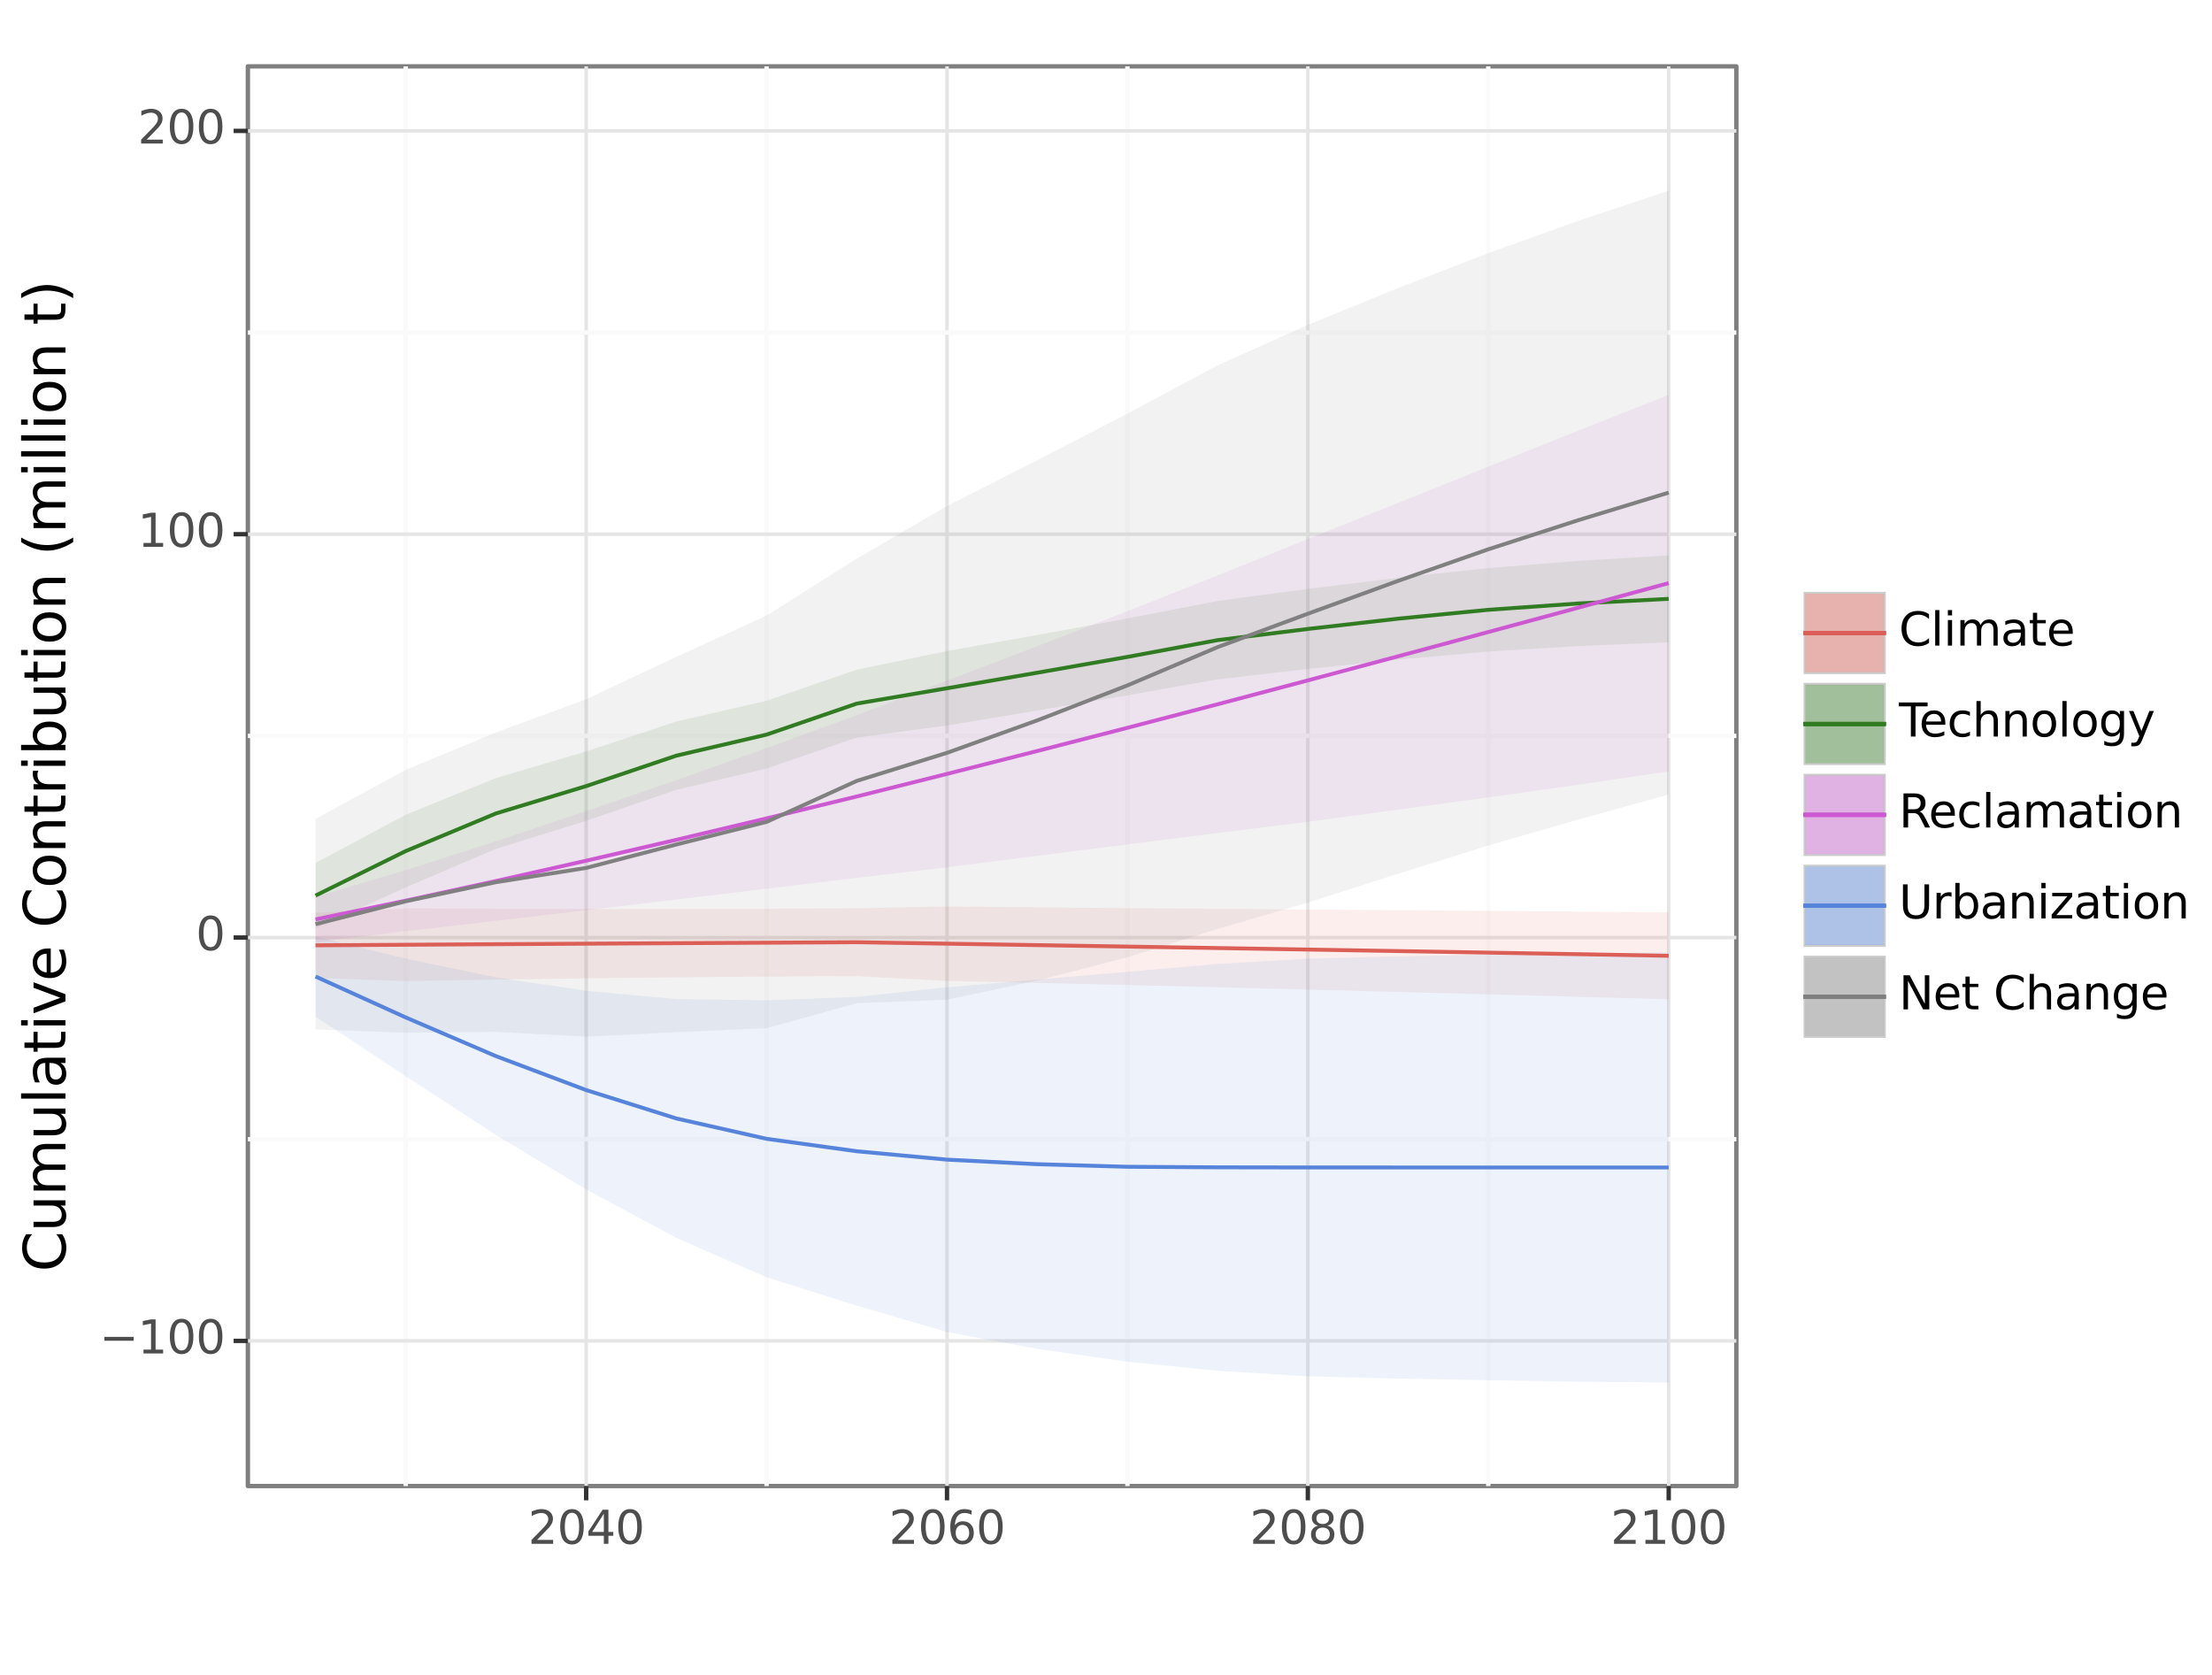 <?xml version="1.0" encoding="utf-8" standalone="no"?>
<!DOCTYPE svg PUBLIC "-//W3C//DTD SVG 1.1//EN"
  "http://www.w3.org/Graphics/SVG/1.1/DTD/svg11.dtd">
<svg xmlns:xlink="http://www.w3.org/1999/xlink" width="504pt" height="381.6pt" viewBox="0 0 504 381.6" xmlns="http://www.w3.org/2000/svg" version="1.1">
 <defs>
  <style type="text/css">*{stroke-linejoin: round; stroke-linecap: butt}</style>
 </defs>
 <g id="figure_1">
  <g id="patch_1">
   <path d="M 0 381.6 
L 504 381.6 
L 504 0 
L 0 0 
z
" style="fill: #ffffff; stroke: #ffffff; stroke-linejoin: miter"/>
  </g>
  <g id="axes_1">
   <g id="patch_2">
    <path d="M 56.477 338.583 
L 395.625 338.583 
L 395.625 15.12 
L 56.477 15.12 
z
" style="fill: #ffffff; stroke: #7f7f7f; stroke-linejoin: miter"/>
   </g>
   <g id="matplotlib.axis_1">
    <g id="xtick_1">
     <g id="line2d_1">
      <path d="M 133.556 338.583 
L 133.556 15.12 
" clip-path="url(#p4f35d2f92c)" style="fill: none; stroke: #e5e5e5; stroke-width: 0.8"/>
     </g>
     <g id="line2d_2">
      <path d="M 133.556 338.583 
" style="fill: none; stroke: #000000; stroke-width: 1.5"/>
      <defs>
       <path id="m07084fb3d7" d="M 0 0 
L 0 3.25 
" style="stroke: #333333"/>
      </defs>
      <g>
       <use xlink:href="#m07084fb3d7" x="133.556" y="338.583" style="stroke: #333333"/>
      </g>
     </g>
     <g id="text_1">
      <!-- 2040 -->
      <g style="fill: #4d4d4d" transform="translate(120.322 351.736) scale(0.104 -0.104)">
       <defs>
        <path id="DejaVuSans-32" d="M 1228 531 
L 3431 531 
L 3431 0 
L 469 0 
L 469 531 
Q 828 903 1448 1529 
Q 2069 2156 2228 2338 
Q 2531 2678 2651 2914 
Q 2772 3150 2772 3378 
Q 2772 3750 2511 3984 
Q 2250 4219 1831 4219 
Q 1534 4219 1204 4116 
Q 875 4013 500 3803 
L 500 4441 
Q 881 4594 1212 4672 
Q 1544 4750 1819 4750 
Q 2544 4750 2975 4387 
Q 3406 4025 3406 3419 
Q 3406 3131 3298 2873 
Q 3191 2616 2906 2266 
Q 2828 2175 2409 1742 
Q 1991 1309 1228 531 
z
" transform="scale(0.016)"/>
        <path id="DejaVuSans-30" d="M 2034 4250 
Q 1547 4250 1301 3770 
Q 1056 3291 1056 2328 
Q 1056 1369 1301 889 
Q 1547 409 2034 409 
Q 2525 409 2770 889 
Q 3016 1369 3016 2328 
Q 3016 3291 2770 3770 
Q 2525 4250 2034 4250 
z
M 2034 4750 
Q 2819 4750 3233 4129 
Q 3647 3509 3647 2328 
Q 3647 1150 3233 529 
Q 2819 -91 2034 -91 
Q 1250 -91 836 529 
Q 422 1150 422 2328 
Q 422 3509 836 4129 
Q 1250 4750 2034 4750 
z
" transform="scale(0.016)"/>
        <path id="DejaVuSans-34" d="M 2419 4116 
L 825 1625 
L 2419 1625 
L 2419 4116 
z
M 2253 4666 
L 3047 4666 
L 3047 1625 
L 3713 1625 
L 3713 1100 
L 3047 1100 
L 3047 0 
L 2419 0 
L 2419 1100 
L 313 1100 
L 313 1709 
L 2253 4666 
z
" transform="scale(0.016)"/>
       </defs>
       <use xlink:href="#DejaVuSans-32"/>
       <use xlink:href="#DejaVuSans-30" x="63.623"/>
       <use xlink:href="#DejaVuSans-34" x="127.246"/>
       <use xlink:href="#DejaVuSans-30" x="190.869"/>
      </g>
     </g>
    </g>
    <g id="xtick_2">
     <g id="line2d_3">
      <path d="M 215.774 338.583 
L 215.774 15.12 
" clip-path="url(#p4f35d2f92c)" style="fill: none; stroke: #e5e5e5; stroke-width: 0.8"/>
     </g>
     <g id="line2d_4">
      <path d="M 215.774 338.583 
" style="fill: none; stroke: #000000; stroke-width: 1.5"/>
      <g>
       <use xlink:href="#m07084fb3d7" x="215.774" y="338.583" style="stroke: #333333"/>
      </g>
     </g>
     <g id="text_2">
      <!-- 2060 -->
      <g style="fill: #4d4d4d" transform="translate(202.54 351.736) scale(0.104 -0.104)">
       <defs>
        <path id="DejaVuSans-36" d="M 2113 2584 
Q 1688 2584 1439 2293 
Q 1191 2003 1191 1497 
Q 1191 994 1439 701 
Q 1688 409 2113 409 
Q 2538 409 2786 701 
Q 3034 994 3034 1497 
Q 3034 2003 2786 2293 
Q 2538 2584 2113 2584 
z
M 3366 4563 
L 3366 3988 
Q 3128 4100 2886 4159 
Q 2644 4219 2406 4219 
Q 1781 4219 1451 3797 
Q 1122 3375 1075 2522 
Q 1259 2794 1537 2939 
Q 1816 3084 2150 3084 
Q 2853 3084 3261 2657 
Q 3669 2231 3669 1497 
Q 3669 778 3244 343 
Q 2819 -91 2113 -91 
Q 1303 -91 875 529 
Q 447 1150 447 2328 
Q 447 3434 972 4092 
Q 1497 4750 2381 4750 
Q 2619 4750 2861 4703 
Q 3103 4656 3366 4563 
z
" transform="scale(0.016)"/>
       </defs>
       <use xlink:href="#DejaVuSans-32"/>
       <use xlink:href="#DejaVuSans-30" x="63.623"/>
       <use xlink:href="#DejaVuSans-36" x="127.246"/>
       <use xlink:href="#DejaVuSans-30" x="190.869"/>
      </g>
     </g>
    </g>
    <g id="xtick_3">
     <g id="line2d_5">
      <path d="M 297.991 338.583 
L 297.991 15.12 
" clip-path="url(#p4f35d2f92c)" style="fill: none; stroke: #e5e5e5; stroke-width: 0.8"/>
     </g>
     <g id="line2d_6">
      <path d="M 297.991 338.583 
" style="fill: none; stroke: #000000; stroke-width: 1.5"/>
      <g>
       <use xlink:href="#m07084fb3d7" x="297.991" y="338.583" style="stroke: #333333"/>
      </g>
     </g>
     <g id="text_3">
      <!-- 2080 -->
      <g style="fill: #4d4d4d" transform="translate(284.757 351.736) scale(0.104 -0.104)">
       <defs>
        <path id="DejaVuSans-38" d="M 2034 2216 
Q 1584 2216 1326 1975 
Q 1069 1734 1069 1313 
Q 1069 891 1326 650 
Q 1584 409 2034 409 
Q 2484 409 2743 651 
Q 3003 894 3003 1313 
Q 3003 1734 2745 1975 
Q 2488 2216 2034 2216 
z
M 1403 2484 
Q 997 2584 770 2862 
Q 544 3141 544 3541 
Q 544 4100 942 4425 
Q 1341 4750 2034 4750 
Q 2731 4750 3128 4425 
Q 3525 4100 3525 3541 
Q 3525 3141 3298 2862 
Q 3072 2584 2669 2484 
Q 3125 2378 3379 2068 
Q 3634 1759 3634 1313 
Q 3634 634 3220 271 
Q 2806 -91 2034 -91 
Q 1263 -91 848 271 
Q 434 634 434 1313 
Q 434 1759 690 2068 
Q 947 2378 1403 2484 
z
M 1172 3481 
Q 1172 3119 1398 2916 
Q 1625 2713 2034 2713 
Q 2441 2713 2670 2916 
Q 2900 3119 2900 3481 
Q 2900 3844 2670 4047 
Q 2441 4250 2034 4250 
Q 1625 4250 1398 4047 
Q 1172 3844 1172 3481 
z
" transform="scale(0.016)"/>
       </defs>
       <use xlink:href="#DejaVuSans-32"/>
       <use xlink:href="#DejaVuSans-30" x="63.623"/>
       <use xlink:href="#DejaVuSans-38" x="127.246"/>
       <use xlink:href="#DejaVuSans-30" x="190.869"/>
      </g>
     </g>
    </g>
    <g id="xtick_4">
     <g id="line2d_7">
      <path d="M 380.209 338.583 
L 380.209 15.12 
" clip-path="url(#p4f35d2f92c)" style="fill: none; stroke: #e5e5e5; stroke-width: 0.8"/>
     </g>
     <g id="line2d_8">
      <path d="M 380.209 338.583 
" style="fill: none; stroke: #000000; stroke-width: 1.5"/>
      <g>
       <use xlink:href="#m07084fb3d7" x="380.209" y="338.583" style="stroke: #333333"/>
      </g>
     </g>
     <g id="text_4">
      <!-- 2100 -->
      <g style="fill: #4d4d4d" transform="translate(366.975 351.736) scale(0.104 -0.104)">
       <defs>
        <path id="DejaVuSans-31" d="M 794 531 
L 1825 531 
L 1825 4091 
L 703 3866 
L 703 4441 
L 1819 4666 
L 2450 4666 
L 2450 531 
L 3481 531 
L 3481 0 
L 794 0 
L 794 531 
z
" transform="scale(0.016)"/>
       </defs>
       <use xlink:href="#DejaVuSans-32"/>
       <use xlink:href="#DejaVuSans-31" x="63.623"/>
       <use xlink:href="#DejaVuSans-30" x="127.246"/>
       <use xlink:href="#DejaVuSans-30" x="190.869"/>
      </g>
     </g>
    </g>
    <g id="xtick_5">
     <g id="line2d_9">
      <path d="M 92.448 338.583 
L 92.448 15.12 
" clip-path="url(#p4f35d2f92c)" style="fill: none; stroke: #fafafa"/>
     </g>
    </g>
    <g id="xtick_6">
     <g id="line2d_10">
      <path d="M 174.665 338.583 
L 174.665 15.12 
" clip-path="url(#p4f35d2f92c)" style="fill: none; stroke: #fafafa"/>
     </g>
    </g>
    <g id="xtick_7">
     <g id="line2d_11">
      <path d="M 256.883 338.583 
L 256.883 15.12 
" clip-path="url(#p4f35d2f92c)" style="fill: none; stroke: #fafafa"/>
     </g>
    </g>
    <g id="xtick_8">
     <g id="line2d_12">
      <path d="M 339.1 338.583 
L 339.1 15.12 
" clip-path="url(#p4f35d2f92c)" style="fill: none; stroke: #fafafa"/>
     </g>
    </g>
   </g>
   <g id="matplotlib.axis_2">
    <g id="ytick_1">
     <g id="line2d_13">
      <path d="M 56.477 305.502 
L 395.625 305.502 
" clip-path="url(#p4f35d2f92c)" style="fill: none; stroke: #e5e5e5; stroke-width: 0.8"/>
     </g>
     <g id="line2d_14">
      <path d="M 56.477 305.502 
" style="fill: none; stroke: #000000; stroke-width: 1.5"/>
      <defs>
       <path id="mfc1fb5a1f8" d="M 0 0 
L -3.25 0 
" style="stroke: #333333"/>
      </defs>
      <g>
       <use xlink:href="#mfc1fb5a1f8" x="56.477" y="305.502" style="stroke: #333333"/>
      </g>
     </g>
     <g id="text_5">
      <!-- −100 -->
      <g style="fill: #4d4d4d" transform="translate(22.662 308.371) scale(0.104 -0.104)">
       <defs>
        <path id="DejaVuSans-2212" d="M 678 2272 
L 4684 2272 
L 4684 1741 
L 678 1741 
L 678 2272 
z
" transform="scale(0.016)"/>
       </defs>
       <use xlink:href="#DejaVuSans-2212"/>
       <use xlink:href="#DejaVuSans-31" x="83.789"/>
       <use xlink:href="#DejaVuSans-30" x="147.412"/>
       <use xlink:href="#DejaVuSans-30" x="211.035"/>
      </g>
     </g>
    </g>
    <g id="ytick_2">
     <g id="line2d_15">
      <path d="M 56.477 213.609 
L 395.625 213.609 
" clip-path="url(#p4f35d2f92c)" style="fill: none; stroke: #e5e5e5; stroke-width: 0.8"/>
     </g>
     <g id="line2d_16">
      <path d="M 56.477 213.609 
" style="fill: none; stroke: #000000; stroke-width: 1.5"/>
      <g>
       <use xlink:href="#mfc1fb5a1f8" x="56.477" y="213.609" style="stroke: #333333"/>
      </g>
     </g>
     <g id="text_6">
      <!-- 0 -->
      <g style="fill: #4d4d4d" transform="translate(44.61 216.479) scale(0.104 -0.104)">
       <use xlink:href="#DejaVuSans-30"/>
      </g>
     </g>
    </g>
    <g id="ytick_3">
     <g id="line2d_17">
      <path d="M 56.477 121.716 
L 395.625 121.716 
" clip-path="url(#p4f35d2f92c)" style="fill: none; stroke: #e5e5e5; stroke-width: 0.8"/>
     </g>
     <g id="line2d_18">
      <path d="M 56.477 121.716 
" style="fill: none; stroke: #000000; stroke-width: 1.5"/>
      <g>
       <use xlink:href="#mfc1fb5a1f8" x="56.477" y="121.716" style="stroke: #333333"/>
      </g>
     </g>
     <g id="text_7">
      <!-- 100 -->
      <g style="fill: #4d4d4d" transform="translate(31.376 124.586) scale(0.104 -0.104)">
       <use xlink:href="#DejaVuSans-31"/>
       <use xlink:href="#DejaVuSans-30" x="63.623"/>
       <use xlink:href="#DejaVuSans-30" x="127.246"/>
      </g>
     </g>
    </g>
    <g id="ytick_4">
     <g id="line2d_19">
      <path d="M 56.477 29.823 
L 395.625 29.823 
" clip-path="url(#p4f35d2f92c)" style="fill: none; stroke: #e5e5e5; stroke-width: 0.8"/>
     </g>
     <g id="line2d_20">
      <path d="M 56.477 29.823 
" style="fill: none; stroke: #000000; stroke-width: 1.5"/>
      <g>
       <use xlink:href="#mfc1fb5a1f8" x="56.477" y="29.823" style="stroke: #333333"/>
      </g>
     </g>
     <g id="text_8">
      <!-- 200 -->
      <g style="fill: #4d4d4d" transform="translate(31.376 32.693) scale(0.104 -0.104)">
       <use xlink:href="#DejaVuSans-32"/>
       <use xlink:href="#DejaVuSans-30" x="63.623"/>
       <use xlink:href="#DejaVuSans-30" x="127.246"/>
      </g>
     </g>
    </g>
    <g id="ytick_5">
     <g id="line2d_21">
      <path d="M 56.477 259.555 
L 395.625 259.555 
" clip-path="url(#p4f35d2f92c)" style="fill: none; stroke: #fafafa"/>
     </g>
    </g>
    <g id="ytick_6">
     <g id="line2d_22">
      <path d="M 56.477 167.662 
L 395.625 167.662 
" clip-path="url(#p4f35d2f92c)" style="fill: none; stroke: #fafafa"/>
     </g>
    </g>
    <g id="ytick_7">
     <g id="line2d_23">
      <path d="M 56.477 75.769 
L 395.625 75.769 
" clip-path="url(#p4f35d2f92c)" style="fill: none; stroke: #fafafa"/>
     </g>
    </g>
   </g>
   <g id="PolyCollection_1">
    <path d="M 71.893 207.946 
L 71.893 222.816 
L 92.448 223.524 
L 113.002 223.197 
L 133.556 222.908 
L 154.111 222.677 
L 174.665 222.505 
L 195.22 222.406 
L 215.774 223.489 
L 236.328 223.938 
L 256.883 224.422 
L 277.437 224.929 
L 297.991 225.461 
L 318.546 226.002 
L 339.1 226.55 
L 359.655 227.103 
L 380.209 227.663 
L 380.209 207.871 
L 380.209 207.871 
L 359.655 207.701 
L 339.1 207.537 
L 318.546 207.379 
L 297.991 207.226 
L 277.437 207.074 
L 256.883 206.91 
L 236.328 206.73 
L 215.774 206.519 
L 195.22 206.941 
L 174.665 207.06 
L 154.111 207.108 
L 133.556 207.105 
L 113.002 207.053 
L 92.448 206.976 
L 71.893 207.946 
z
" clip-path="url(#p4f35d2f92c)" style="fill: #db5f57; fill-opacity: 0.102"/>
   </g>
   <g id="line2d_24">
    <path d="M 71.893 222.816 
L 92.448 223.524 
L 113.002 223.197 
L 133.556 222.908 
L 154.111 222.677 
L 174.665 222.505 
L 195.22 222.406 
L 215.774 223.489 
L 236.328 223.938 
L 256.883 224.422 
L 277.437 224.929 
L 297.991 225.461 
L 318.546 226.002 
L 339.1 226.55 
L 359.655 227.103 
L 380.209 227.663 
" clip-path="url(#p4f35d2f92c)" style="fill: none; stroke: #000000; stroke-opacity: 0; stroke-width: 0.886; stroke-linejoin: miter"/>
   </g>
   <g id="line2d_25">
    <path d="M 71.893 207.946 
L 92.448 206.976 
L 113.002 207.053 
L 133.556 207.105 
L 154.111 207.108 
L 174.665 207.06 
L 195.22 206.941 
L 215.774 206.519 
L 236.328 206.73 
L 256.883 206.91 
L 277.437 207.074 
L 297.991 207.226 
L 318.546 207.379 
L 339.1 207.537 
L 359.655 207.701 
L 380.209 207.871 
" clip-path="url(#p4f35d2f92c)" style="fill: none; stroke: #000000; stroke-opacity: 0; stroke-width: 0.886; stroke-linejoin: miter"/>
   </g>
   <g id="PolyCollection_2">
    <path d="M 71.893 196.61 
L 71.893 211.48 
L 92.448 202.177 
L 113.002 193.402 
L 133.556 187.005 
L 154.111 179.948 
L 174.665 175.092 
L 195.22 168.033 
L 215.774 165.294 
L 236.328 161.874 
L 256.883 158.424 
L 277.437 154.771 
L 297.991 152.418 
L 318.546 150.267 
L 339.1 148.441 
L 359.655 147.192 
L 380.209 146.337 
L 380.209 126.546 
L 380.209 126.546 
L 359.655 127.79 
L 339.1 129.429 
L 318.546 131.645 
L 297.991 134.183 
L 277.437 136.916 
L 256.883 140.911 
L 236.328 144.666 
L 215.774 148.324 
L 195.22 152.568 
L 174.665 159.648 
L 154.111 164.379 
L 133.556 171.202 
L 113.002 177.259 
L 92.448 185.629 
L 71.893 196.61 
z
" clip-path="url(#p4f35d2f92c)" style="fill: #317b22; fill-opacity: 0.102"/>
   </g>
   <g id="line2d_26">
    <path d="M 71.893 211.48 
L 92.448 202.177 
L 113.002 193.402 
L 133.556 187.005 
L 154.111 179.948 
L 174.665 175.092 
L 195.22 168.033 
L 215.774 165.294 
L 236.328 161.874 
L 256.883 158.424 
L 277.437 154.771 
L 297.991 152.418 
L 318.546 150.267 
L 339.1 148.441 
L 359.655 147.192 
L 380.209 146.337 
" clip-path="url(#p4f35d2f92c)" style="fill: none; stroke: #000000; stroke-opacity: 0; stroke-width: 0.886; stroke-linejoin: miter"/>
   </g>
   <g id="line2d_27">
    <path d="M 71.893 196.61 
L 92.448 185.629 
L 113.002 177.259 
L 133.556 171.202 
L 154.111 164.379 
L 174.665 159.648 
L 195.22 152.568 
L 215.774 148.324 
L 236.328 144.666 
L 256.883 140.911 
L 277.437 136.916 
L 297.991 134.183 
L 318.546 131.645 
L 339.1 129.429 
L 359.655 127.79 
L 380.209 126.546 
" clip-path="url(#p4f35d2f92c)" style="fill: none; stroke: #000000; stroke-opacity: 0; stroke-width: 0.886; stroke-linejoin: miter"/>
   </g>
   <g id="PolyCollection_3">
    <path d="M 71.893 204.302 
L 71.893 214.649 
L 92.448 212.163 
L 113.002 209.798 
L 133.556 207.398 
L 154.111 204.941 
L 174.665 202.484 
L 195.22 200.004 
L 215.774 197.6 
L 236.328 194.99 
L 256.883 192.392 
L 277.437 189.8 
L 297.991 187.234 
L 318.546 184.469 
L 339.1 181.678 
L 359.655 178.782 
L 380.209 175.753 
L 380.209 89.959 
L 380.209 89.959 
L 359.655 98.095 
L 339.1 106.324 
L 318.546 114.593 
L 297.991 122.801 
L 277.437 131.109 
L 256.883 139.245 
L 236.328 147.226 
L 215.774 155.049 
L 195.22 162.93 
L 174.665 170.433 
L 154.111 177.742 
L 133.556 184.8 
L 113.002 191.665 
L 92.448 198.242 
L 71.893 204.302 
z
" clip-path="url(#p4f35d2f92c)" style="fill: #cc59d2; fill-opacity: 0.102"/>
   </g>
   <g id="line2d_28">
    <path d="M 71.893 214.649 
L 92.448 212.163 
L 113.002 209.798 
L 133.556 207.398 
L 154.111 204.941 
L 174.665 202.484 
L 195.22 200.004 
L 215.774 197.6 
L 236.328 194.99 
L 256.883 192.392 
L 277.437 189.8 
L 297.991 187.234 
L 318.546 184.469 
L 339.1 181.678 
L 359.655 178.782 
L 380.209 175.753 
" clip-path="url(#p4f35d2f92c)" style="fill: none; stroke: #000000; stroke-opacity: 0; stroke-width: 0.886; stroke-linejoin: miter"/>
   </g>
   <g id="line2d_29">
    <path d="M 71.893 204.302 
L 92.448 198.242 
L 113.002 191.665 
L 133.556 184.8 
L 154.111 177.742 
L 174.665 170.433 
L 195.22 162.93 
L 215.774 155.049 
L 236.328 147.226 
L 256.883 139.245 
L 277.437 131.109 
L 297.991 122.801 
L 318.546 114.593 
L 339.1 106.324 
L 359.655 98.095 
L 380.209 89.959 
" clip-path="url(#p4f35d2f92c)" style="fill: none; stroke: #000000; stroke-opacity: 0; stroke-width: 0.886; stroke-linejoin: miter"/>
   </g>
   <g id="PolyCollection_4">
    <path d="M 71.893 213.363 
L 71.893 231.608 
L 92.448 245.214 
L 113.002 258.586 
L 133.556 270.997 
L 154.111 282.032 
L 174.665 291.027 
L 195.22 297.478 
L 215.774 303.478 
L 236.328 307.317 
L 256.883 310.253 
L 277.437 312.314 
L 297.991 313.569 
L 318.546 314.099 
L 339.1 314.472 
L 359.655 314.803 
L 380.209 315.003 
L 380.209 216.993 
L 380.209 216.993 
L 359.655 217.194 
L 339.1 217.525 
L 318.546 217.897 
L 297.991 218.42 
L 277.437 219.613 
L 256.883 221.42 
L 236.328 223.182 
L 215.774 224.945 
L 195.22 227.123 
L 174.665 227.912 
L 154.111 227.635 
L 133.556 225.728 
L 113.002 222.673 
L 92.448 218.414 
L 71.893 213.363 
z
" clip-path="url(#p4f35d2f92c)" style="fill: #5784db; fill-opacity: 0.102"/>
   </g>
   <g id="line2d_30">
    <path d="M 71.893 231.608 
L 92.448 245.214 
L 113.002 258.586 
L 133.556 270.997 
L 154.111 282.032 
L 174.665 291.027 
L 195.22 297.478 
L 215.774 303.478 
L 236.328 307.317 
L 256.883 310.253 
L 277.437 312.314 
L 297.991 313.569 
L 318.546 314.099 
L 339.1 314.472 
L 359.655 314.803 
L 380.209 315.003 
" clip-path="url(#p4f35d2f92c)" style="fill: none; stroke: #000000; stroke-opacity: 0; stroke-width: 0.886; stroke-linejoin: miter"/>
   </g>
   <g id="line2d_31">
    <path d="M 71.893 213.363 
L 92.448 218.414 
L 113.002 222.673 
L 133.556 225.728 
L 154.111 227.635 
L 174.665 227.912 
L 195.22 227.123 
L 215.774 224.945 
L 236.328 223.182 
L 256.883 221.42 
L 277.437 219.613 
L 297.991 218.42 
L 318.546 217.897 
L 339.1 217.525 
L 359.655 217.194 
L 380.209 216.993 
" clip-path="url(#p4f35d2f92c)" style="fill: none; stroke: #000000; stroke-opacity: 0; stroke-width: 0.886; stroke-linejoin: miter"/>
   </g>
   <g id="PolyCollection_5">
    <path d="M 71.893 186.567 
L 71.893 234.553 
L 92.448 235.29 
L 113.002 235.09 
L 133.556 236.183 
L 154.111 235.172 
L 174.665 234.256 
L 195.22 228.557 
L 215.774 227.758 
L 236.328 223.41 
L 256.883 218.091 
L 277.437 211.643 
L 297.991 205.638 
L 318.546 199.072 
L 339.1 192.637 
L 359.655 186.71 
L 380.209 181.033 
L 380.209 43.44 
L 380.209 43.44 
L 359.655 50.297 
L 339.1 57.665 
L 318.546 65.626 
L 297.991 74.02 
L 277.437 83.231 
L 256.883 94.233 
L 236.328 104.86 
L 215.774 115.286 
L 195.22 127.273 
L 174.665 140.253 
L 154.111 149.636 
L 133.556 159.307 
L 113.002 166.891 
L 92.448 175.395 
L 71.893 186.567 
z
" clip-path="url(#p4f35d2f92c)" style="fill: #808080; fill-opacity: 0.102"/>
   </g>
   <g id="line2d_32">
    <path d="M 71.893 234.553 
L 92.448 235.29 
L 113.002 235.09 
L 133.556 236.183 
L 154.111 235.172 
L 174.665 234.256 
L 195.22 228.557 
L 215.774 227.758 
L 236.328 223.41 
L 256.883 218.091 
L 277.437 211.643 
L 297.991 205.638 
L 318.546 199.072 
L 339.1 192.637 
L 359.655 186.71 
L 380.209 181.033 
" clip-path="url(#p4f35d2f92c)" style="fill: none; stroke: #000000; stroke-opacity: 0; stroke-width: 0.886; stroke-linejoin: miter"/>
   </g>
   <g id="line2d_33">
    <path d="M 71.893 186.567 
L 92.448 175.395 
L 113.002 166.891 
L 133.556 159.307 
L 154.111 149.636 
L 174.665 140.253 
L 195.22 127.273 
L 215.774 115.286 
L 236.328 104.86 
L 256.883 94.233 
L 277.437 83.231 
L 297.991 74.02 
L 318.546 65.626 
L 339.1 57.665 
L 359.655 50.297 
L 380.209 43.44 
" clip-path="url(#p4f35d2f92c)" style="fill: none; stroke: #000000; stroke-opacity: 0; stroke-width: 0.886; stroke-linejoin: miter"/>
   </g>
   <g id="line2d_34">
    <path d="M 71.893 215.381 
L 92.448 215.25 
L 113.002 215.125 
L 133.556 215.006 
L 154.111 214.893 
L 174.665 214.783 
L 195.22 214.673 
L 215.774 215.004 
L 236.328 215.334 
L 256.883 215.666 
L 277.437 216.002 
L 297.991 216.343 
L 318.546 216.69 
L 339.1 217.043 
L 359.655 217.402 
L 380.209 217.767 
" clip-path="url(#p4f35d2f92c)" style="fill: none; stroke: #db5f57; stroke-width: 0.886"/>
   </g>
   <g id="line2d_35">
    <path d="M 71.893 204.045 
L 92.448 193.903 
L 113.002 185.331 
L 133.556 179.104 
L 154.111 172.163 
L 174.665 167.37 
L 195.22 160.301 
L 215.774 156.809 
L 236.328 153.27 
L 256.883 149.668 
L 277.437 145.843 
L 297.991 143.3 
L 318.546 140.956 
L 339.1 138.935 
L 359.655 137.491 
L 380.209 136.442 
" clip-path="url(#p4f35d2f92c)" style="fill: none; stroke: #317b22; stroke-width: 0.886"/>
   </g>
   <g id="line2d_36">
    <path d="M 71.893 209.475 
L 92.448 205.202 
L 113.002 200.731 
L 133.556 196.099 
L 154.111 191.341 
L 174.665 186.459 
L 195.22 181.467 
L 215.774 176.324 
L 236.328 171.108 
L 256.883 165.818 
L 277.437 160.455 
L 297.991 155.018 
L 318.546 149.531 
L 339.1 144.001 
L 359.655 138.438 
L 380.209 132.856 
" clip-path="url(#p4f35d2f92c)" style="fill: none; stroke: #cc59d2; stroke-width: 0.886"/>
   </g>
   <g id="line2d_37">
    <path d="M 71.893 222.485 
L 92.448 231.814 
L 113.002 240.63 
L 133.556 248.362 
L 154.111 254.833 
L 174.665 259.469 
L 195.22 262.301 
L 215.774 264.211 
L 236.328 265.249 
L 256.883 265.836 
L 277.437 265.964 
L 297.991 265.994 
L 318.546 265.998 
L 339.1 265.998 
L 359.655 265.998 
L 380.209 265.998 
" clip-path="url(#p4f35d2f92c)" style="fill: none; stroke: #5784db; stroke-width: 0.886"/>
   </g>
   <g id="line2d_38">
    <path d="M 71.893 210.56 
L 92.448 205.343 
L 113.002 200.991 
L 133.556 197.745 
L 154.111 192.404 
L 174.665 187.255 
L 195.22 177.915 
L 215.774 171.522 
L 236.328 164.135 
L 256.883 156.162 
L 277.437 147.437 
L 297.991 139.829 
L 318.546 132.349 
L 339.1 125.151 
L 359.655 118.503 
L 380.209 112.237 
" clip-path="url(#p4f35d2f92c)" style="fill: none; stroke: #808080; stroke-width: 0.886"/>
   </g>
  </g>
  <g id="text_9">
   <!--   -->
   <g transform="translate(223.985 368.816) scale(0.13 -0.13)">
    <defs>
     <path id="DejaVuSans-20" transform="scale(0.016)"/>
    </defs>
    <use xlink:href="#DejaVuSans-20"/>
   </g>
  </g>
  <g id="text_10">
   <!-- Cumulative Contribution (million t) -->
   <g transform="translate(14.918 289.777) rotate(-90) scale(0.13 -0.13)">
    <defs>
     <path id="DejaVuSans-43" d="M 4122 4306 
L 4122 3641 
Q 3803 3938 3442 4084 
Q 3081 4231 2675 4231 
Q 1875 4231 1450 3742 
Q 1025 3253 1025 2328 
Q 1025 1406 1450 917 
Q 1875 428 2675 428 
Q 3081 428 3442 575 
Q 3803 722 4122 1019 
L 4122 359 
Q 3791 134 3420 21 
Q 3050 -91 2638 -91 
Q 1578 -91 968 557 
Q 359 1206 359 2328 
Q 359 3453 968 4101 
Q 1578 4750 2638 4750 
Q 3056 4750 3426 4639 
Q 3797 4528 4122 4306 
z
" transform="scale(0.016)"/>
     <path id="DejaVuSans-75" d="M 544 1381 
L 544 3500 
L 1119 3500 
L 1119 1403 
Q 1119 906 1312 657 
Q 1506 409 1894 409 
Q 2359 409 2629 706 
Q 2900 1003 2900 1516 
L 2900 3500 
L 3475 3500 
L 3475 0 
L 2900 0 
L 2900 538 
Q 2691 219 2414 64 
Q 2138 -91 1772 -91 
Q 1169 -91 856 284 
Q 544 659 544 1381 
z
M 1991 3584 
L 1991 3584 
z
" transform="scale(0.016)"/>
     <path id="DejaVuSans-6d" d="M 3328 2828 
Q 3544 3216 3844 3400 
Q 4144 3584 4550 3584 
Q 5097 3584 5394 3201 
Q 5691 2819 5691 2113 
L 5691 0 
L 5113 0 
L 5113 2094 
Q 5113 2597 4934 2840 
Q 4756 3084 4391 3084 
Q 3944 3084 3684 2787 
Q 3425 2491 3425 1978 
L 3425 0 
L 2847 0 
L 2847 2094 
Q 2847 2600 2669 2842 
Q 2491 3084 2119 3084 
Q 1678 3084 1418 2786 
Q 1159 2488 1159 1978 
L 1159 0 
L 581 0 
L 581 3500 
L 1159 3500 
L 1159 2956 
Q 1356 3278 1631 3431 
Q 1906 3584 2284 3584 
Q 2666 3584 2933 3390 
Q 3200 3197 3328 2828 
z
" transform="scale(0.016)"/>
     <path id="DejaVuSans-6c" d="M 603 4863 
L 1178 4863 
L 1178 0 
L 603 0 
L 603 4863 
z
" transform="scale(0.016)"/>
     <path id="DejaVuSans-61" d="M 2194 1759 
Q 1497 1759 1228 1600 
Q 959 1441 959 1056 
Q 959 750 1161 570 
Q 1363 391 1709 391 
Q 2188 391 2477 730 
Q 2766 1069 2766 1631 
L 2766 1759 
L 2194 1759 
z
M 3341 1997 
L 3341 0 
L 2766 0 
L 2766 531 
Q 2569 213 2275 61 
Q 1981 -91 1556 -91 
Q 1019 -91 701 211 
Q 384 513 384 1019 
Q 384 1609 779 1909 
Q 1175 2209 1959 2209 
L 2766 2209 
L 2766 2266 
Q 2766 2663 2505 2880 
Q 2244 3097 1772 3097 
Q 1472 3097 1187 3025 
Q 903 2953 641 2809 
L 641 3341 
Q 956 3463 1253 3523 
Q 1550 3584 1831 3584 
Q 2591 3584 2966 3190 
Q 3341 2797 3341 1997 
z
" transform="scale(0.016)"/>
     <path id="DejaVuSans-74" d="M 1172 4494 
L 1172 3500 
L 2356 3500 
L 2356 3053 
L 1172 3053 
L 1172 1153 
Q 1172 725 1289 603 
Q 1406 481 1766 481 
L 2356 481 
L 2356 0 
L 1766 0 
Q 1100 0 847 248 
Q 594 497 594 1153 
L 594 3053 
L 172 3053 
L 172 3500 
L 594 3500 
L 594 4494 
L 1172 4494 
z
" transform="scale(0.016)"/>
     <path id="DejaVuSans-69" d="M 603 3500 
L 1178 3500 
L 1178 0 
L 603 0 
L 603 3500 
z
M 603 4863 
L 1178 4863 
L 1178 4134 
L 603 4134 
L 603 4863 
z
" transform="scale(0.016)"/>
     <path id="DejaVuSans-76" d="M 191 3500 
L 800 3500 
L 1894 563 
L 2988 3500 
L 3597 3500 
L 2284 0 
L 1503 0 
L 191 3500 
z
" transform="scale(0.016)"/>
     <path id="DejaVuSans-65" d="M 3597 1894 
L 3597 1613 
L 953 1613 
Q 991 1019 1311 708 
Q 1631 397 2203 397 
Q 2534 397 2845 478 
Q 3156 559 3463 722 
L 3463 178 
Q 3153 47 2828 -22 
Q 2503 -91 2169 -91 
Q 1331 -91 842 396 
Q 353 884 353 1716 
Q 353 2575 817 3079 
Q 1281 3584 2069 3584 
Q 2775 3584 3186 3129 
Q 3597 2675 3597 1894 
z
M 3022 2063 
Q 3016 2534 2758 2815 
Q 2500 3097 2075 3097 
Q 1594 3097 1305 2825 
Q 1016 2553 972 2059 
L 3022 2063 
z
" transform="scale(0.016)"/>
     <path id="DejaVuSans-6f" d="M 1959 3097 
Q 1497 3097 1228 2736 
Q 959 2375 959 1747 
Q 959 1119 1226 758 
Q 1494 397 1959 397 
Q 2419 397 2687 759 
Q 2956 1122 2956 1747 
Q 2956 2369 2687 2733 
Q 2419 3097 1959 3097 
z
M 1959 3584 
Q 2709 3584 3137 3096 
Q 3566 2609 3566 1747 
Q 3566 888 3137 398 
Q 2709 -91 1959 -91 
Q 1206 -91 779 398 
Q 353 888 353 1747 
Q 353 2609 779 3096 
Q 1206 3584 1959 3584 
z
" transform="scale(0.016)"/>
     <path id="DejaVuSans-6e" d="M 3513 2113 
L 3513 0 
L 2938 0 
L 2938 2094 
Q 2938 2591 2744 2837 
Q 2550 3084 2163 3084 
Q 1697 3084 1428 2787 
Q 1159 2491 1159 1978 
L 1159 0 
L 581 0 
L 581 3500 
L 1159 3500 
L 1159 2956 
Q 1366 3272 1645 3428 
Q 1925 3584 2291 3584 
Q 2894 3584 3203 3211 
Q 3513 2838 3513 2113 
z
" transform="scale(0.016)"/>
     <path id="DejaVuSans-72" d="M 2631 2963 
Q 2534 3019 2420 3045 
Q 2306 3072 2169 3072 
Q 1681 3072 1420 2755 
Q 1159 2438 1159 1844 
L 1159 0 
L 581 0 
L 581 3500 
L 1159 3500 
L 1159 2956 
Q 1341 3275 1631 3429 
Q 1922 3584 2338 3584 
Q 2397 3584 2469 3576 
Q 2541 3569 2628 3553 
L 2631 2963 
z
" transform="scale(0.016)"/>
     <path id="DejaVuSans-62" d="M 3116 1747 
Q 3116 2381 2855 2742 
Q 2594 3103 2138 3103 
Q 1681 3103 1420 2742 
Q 1159 2381 1159 1747 
Q 1159 1113 1420 752 
Q 1681 391 2138 391 
Q 2594 391 2855 752 
Q 3116 1113 3116 1747 
z
M 1159 2969 
Q 1341 3281 1617 3432 
Q 1894 3584 2278 3584 
Q 2916 3584 3314 3078 
Q 3713 2572 3713 1747 
Q 3713 922 3314 415 
Q 2916 -91 2278 -91 
Q 1894 -91 1617 61 
Q 1341 213 1159 525 
L 1159 0 
L 581 0 
L 581 4863 
L 1159 4863 
L 1159 2969 
z
" transform="scale(0.016)"/>
     <path id="DejaVuSans-28" d="M 1984 4856 
Q 1566 4138 1362 3434 
Q 1159 2731 1159 2009 
Q 1159 1288 1364 580 
Q 1569 -128 1984 -844 
L 1484 -844 
Q 1016 -109 783 600 
Q 550 1309 550 2009 
Q 550 2706 781 3412 
Q 1013 4119 1484 4856 
L 1984 4856 
z
" transform="scale(0.016)"/>
     <path id="DejaVuSans-29" d="M 513 4856 
L 1013 4856 
Q 1481 4119 1714 3412 
Q 1947 2706 1947 2009 
Q 1947 1309 1714 600 
Q 1481 -109 1013 -844 
L 513 -844 
Q 928 -128 1133 580 
Q 1338 1288 1338 2009 
Q 1338 2731 1133 3434 
Q 928 4138 513 4856 
z
" transform="scale(0.016)"/>
    </defs>
    <use xlink:href="#DejaVuSans-43"/>
    <use xlink:href="#DejaVuSans-75" x="69.824"/>
    <use xlink:href="#DejaVuSans-6d" x="133.203"/>
    <use xlink:href="#DejaVuSans-75" x="230.615"/>
    <use xlink:href="#DejaVuSans-6c" x="293.994"/>
    <use xlink:href="#DejaVuSans-61" x="321.777"/>
    <use xlink:href="#DejaVuSans-74" x="383.057"/>
    <use xlink:href="#DejaVuSans-69" x="422.266"/>
    <use xlink:href="#DejaVuSans-76" x="450.049"/>
    <use xlink:href="#DejaVuSans-65" x="509.229"/>
    <use xlink:href="#DejaVuSans-20" x="570.752"/>
    <use xlink:href="#DejaVuSans-43" x="602.539"/>
    <use xlink:href="#DejaVuSans-6f" x="672.363"/>
    <use xlink:href="#DejaVuSans-6e" x="733.545"/>
    <use xlink:href="#DejaVuSans-74" x="796.924"/>
    <use xlink:href="#DejaVuSans-72" x="836.133"/>
    <use xlink:href="#DejaVuSans-69" x="877.246"/>
    <use xlink:href="#DejaVuSans-62" x="905.029"/>
    <use xlink:href="#DejaVuSans-75" x="968.506"/>
    <use xlink:href="#DejaVuSans-74" x="1031.885"/>
    <use xlink:href="#DejaVuSans-69" x="1071.094"/>
    <use xlink:href="#DejaVuSans-6f" x="1098.877"/>
    <use xlink:href="#DejaVuSans-6e" x="1160.059"/>
    <use xlink:href="#DejaVuSans-20" x="1223.438"/>
    <use xlink:href="#DejaVuSans-28" x="1255.225"/>
    <use xlink:href="#DejaVuSans-6d" x="1294.238"/>
    <use xlink:href="#DejaVuSans-69" x="1391.65"/>
    <use xlink:href="#DejaVuSans-6c" x="1419.434"/>
    <use xlink:href="#DejaVuSans-6c" x="1447.217"/>
    <use xlink:href="#DejaVuSans-69" x="1475"/>
    <use xlink:href="#DejaVuSans-6f" x="1502.783"/>
    <use xlink:href="#DejaVuSans-6e" x="1563.965"/>
    <use xlink:href="#DejaVuSans-20" x="1627.344"/>
    <use xlink:href="#DejaVuSans-74" x="1659.131"/>
    <use xlink:href="#DejaVuSans-29" x="1698.34"/>
   </g>
  </g>
  <g id="patch_3">
   <path d="M 410.745 236.662 
L 498.96 236.662 
L 498.96 117.041 
L 410.745 117.041 
z
" style="fill: #ffffff"/>
  </g>
  <g id="text_11">
   <!--   -->
   <g transform="translate(410.945 130.706) scale(0.13 -0.13)">
    <use xlink:href="#DejaVuSans-20"/>
   </g>
  </g>
  <g id="patch_4">
   <path d="M 410.945 153.582 
L 429.665 153.582 
L 429.665 134.862 
L 410.945 134.862 
z
" clip-path="url(#p47e2b3df3b)" style="fill: #f2f2f2; stroke: #cccccc; stroke-linejoin: miter"/>
  </g>
  <g id="patch_5">
   <path d="M 411.388 153.139 
L 429.222 153.139 
L 429.222 135.305 
L 411.388 135.305 
z
" clip-path="url(#p47e2b3df3b)" style="fill: #db5f57; fill-opacity: 0.102"/>
  </g>
  <g id="patch_6">
   <path d="M 411.388 153.139 
L 429.222 153.139 
L 429.222 135.305 
L 411.388 135.305 
z
" clip-path="url(#p47e2b3df3b)" style="fill: #db5f57; fill-opacity: 0.102"/>
  </g>
  <g id="patch_7">
   <path d="M 411.388 153.139 
L 429.222 153.139 
L 429.222 135.305 
L 411.388 135.305 
z
" clip-path="url(#p47e2b3df3b)" style="fill: #db5f57; fill-opacity: 0.102"/>
  </g>
  <g id="patch_8">
   <path d="M 411.388 153.139 
L 429.222 153.139 
L 429.222 135.305 
L 411.388 135.305 
z
" clip-path="url(#p47e2b3df3b)" style="fill: #db5f57; fill-opacity: 0.102"/>
  </g>
  <g id="patch_9">
   <path d="M 411.388 153.139 
L 429.222 153.139 
L 429.222 135.305 
L 411.388 135.305 
z
" clip-path="url(#p47e2b3df3b)" style="fill: #db5f57; fill-opacity: 0.102"/>
  </g>
  <g id="line2d_39">
   <path d="M 410.945 144.222 
L 429.665 144.222 
" clip-path="url(#p47e2b3df3b)" style="fill: none; stroke: #db5f57; stroke-width: 0.886"/>
  </g>
  <g id="line2d_40">
   <path d="M 410.945 144.222 
L 429.665 144.222 
" clip-path="url(#p47e2b3df3b)" style="fill: none; stroke: #db5f57; stroke-width: 0.886"/>
  </g>
  <g id="line2d_41">
   <path d="M 410.945 144.222 
L 429.665 144.222 
" clip-path="url(#p47e2b3df3b)" style="fill: none; stroke: #db5f57; stroke-width: 0.886"/>
  </g>
  <g id="line2d_42">
   <path d="M 410.945 144.222 
L 429.665 144.222 
" clip-path="url(#p47e2b3df3b)" style="fill: none; stroke: #db5f57; stroke-width: 0.886"/>
  </g>
  <g id="line2d_43">
   <path d="M 410.945 144.222 
L 429.665 144.222 
" clip-path="url(#p47e2b3df3b)" style="fill: none; stroke: #db5f57; stroke-width: 0.886"/>
  </g>
  <g id="text_12">
   <!-- Climate -->
   <g transform="translate(432.665 147.092) scale(0.104 -0.104)">
    <use xlink:href="#DejaVuSans-43"/>
    <use xlink:href="#DejaVuSans-6c" x="69.824"/>
    <use xlink:href="#DejaVuSans-69" x="97.607"/>
    <use xlink:href="#DejaVuSans-6d" x="125.391"/>
    <use xlink:href="#DejaVuSans-61" x="222.803"/>
    <use xlink:href="#DejaVuSans-74" x="284.082"/>
    <use xlink:href="#DejaVuSans-65" x="323.291"/>
   </g>
  </g>
  <g id="patch_10">
   <path d="M 410.945 174.302 
L 429.665 174.302 
L 429.665 155.582 
L 410.945 155.582 
z
" clip-path="url(#pb50f541a85)" style="fill: #f2f2f2; stroke: #cccccc; stroke-linejoin: miter"/>
  </g>
  <g id="patch_11">
   <path d="M 411.388 173.859 
L 429.222 173.859 
L 429.222 156.025 
L 411.388 156.025 
z
" clip-path="url(#pb50f541a85)" style="fill: #317b22; fill-opacity: 0.102"/>
  </g>
  <g id="patch_12">
   <path d="M 411.388 173.859 
L 429.222 173.859 
L 429.222 156.025 
L 411.388 156.025 
z
" clip-path="url(#pb50f541a85)" style="fill: #317b22; fill-opacity: 0.102"/>
  </g>
  <g id="patch_13">
   <path d="M 411.388 173.859 
L 429.222 173.859 
L 429.222 156.025 
L 411.388 156.025 
z
" clip-path="url(#pb50f541a85)" style="fill: #317b22; fill-opacity: 0.102"/>
  </g>
  <g id="patch_14">
   <path d="M 411.388 173.859 
L 429.222 173.859 
L 429.222 156.025 
L 411.388 156.025 
z
" clip-path="url(#pb50f541a85)" style="fill: #317b22; fill-opacity: 0.102"/>
  </g>
  <g id="patch_15">
   <path d="M 411.388 173.859 
L 429.222 173.859 
L 429.222 156.025 
L 411.388 156.025 
z
" clip-path="url(#pb50f541a85)" style="fill: #317b22; fill-opacity: 0.102"/>
  </g>
  <g id="line2d_44">
   <path d="M 410.945 164.942 
L 429.665 164.942 
" clip-path="url(#pb50f541a85)" style="fill: none; stroke: #317b22; stroke-width: 0.886"/>
  </g>
  <g id="line2d_45">
   <path d="M 410.945 164.942 
L 429.665 164.942 
" clip-path="url(#pb50f541a85)" style="fill: none; stroke: #317b22; stroke-width: 0.886"/>
  </g>
  <g id="line2d_46">
   <path d="M 410.945 164.942 
L 429.665 164.942 
" clip-path="url(#pb50f541a85)" style="fill: none; stroke: #317b22; stroke-width: 0.886"/>
  </g>
  <g id="line2d_47">
   <path d="M 410.945 164.942 
L 429.665 164.942 
" clip-path="url(#pb50f541a85)" style="fill: none; stroke: #317b22; stroke-width: 0.886"/>
  </g>
  <g id="line2d_48">
   <path d="M 410.945 164.942 
L 429.665 164.942 
" clip-path="url(#pb50f541a85)" style="fill: none; stroke: #317b22; stroke-width: 0.886"/>
  </g>
  <g id="text_13">
   <!-- Technology -->
   <g transform="translate(432.665 167.812) scale(0.104 -0.104)">
    <defs>
     <path id="DejaVuSans-54" d="M -19 4666 
L 3928 4666 
L 3928 4134 
L 2272 4134 
L 2272 0 
L 1638 0 
L 1638 4134 
L -19 4134 
L -19 4666 
z
" transform="scale(0.016)"/>
     <path id="DejaVuSans-63" d="M 3122 3366 
L 3122 2828 
Q 2878 2963 2633 3030 
Q 2388 3097 2138 3097 
Q 1578 3097 1268 2742 
Q 959 2388 959 1747 
Q 959 1106 1268 751 
Q 1578 397 2138 397 
Q 2388 397 2633 464 
Q 2878 531 3122 666 
L 3122 134 
Q 2881 22 2623 -34 
Q 2366 -91 2075 -91 
Q 1284 -91 818 406 
Q 353 903 353 1747 
Q 353 2603 823 3093 
Q 1294 3584 2113 3584 
Q 2378 3584 2631 3529 
Q 2884 3475 3122 3366 
z
" transform="scale(0.016)"/>
     <path id="DejaVuSans-68" d="M 3513 2113 
L 3513 0 
L 2938 0 
L 2938 2094 
Q 2938 2591 2744 2837 
Q 2550 3084 2163 3084 
Q 1697 3084 1428 2787 
Q 1159 2491 1159 1978 
L 1159 0 
L 581 0 
L 581 4863 
L 1159 4863 
L 1159 2956 
Q 1366 3272 1645 3428 
Q 1925 3584 2291 3584 
Q 2894 3584 3203 3211 
Q 3513 2838 3513 2113 
z
" transform="scale(0.016)"/>
     <path id="DejaVuSans-67" d="M 2906 1791 
Q 2906 2416 2648 2759 
Q 2391 3103 1925 3103 
Q 1463 3103 1205 2759 
Q 947 2416 947 1791 
Q 947 1169 1205 825 
Q 1463 481 1925 481 
Q 2391 481 2648 825 
Q 2906 1169 2906 1791 
z
M 3481 434 
Q 3481 -459 3084 -895 
Q 2688 -1331 1869 -1331 
Q 1566 -1331 1297 -1286 
Q 1028 -1241 775 -1147 
L 775 -588 
Q 1028 -725 1275 -790 
Q 1522 -856 1778 -856 
Q 2344 -856 2625 -561 
Q 2906 -266 2906 331 
L 2906 616 
Q 2728 306 2450 153 
Q 2172 0 1784 0 
Q 1141 0 747 490 
Q 353 981 353 1791 
Q 353 2603 747 3093 
Q 1141 3584 1784 3584 
Q 2172 3584 2450 3431 
Q 2728 3278 2906 2969 
L 2906 3500 
L 3481 3500 
L 3481 434 
z
" transform="scale(0.016)"/>
     <path id="DejaVuSans-79" d="M 2059 -325 
Q 1816 -950 1584 -1140 
Q 1353 -1331 966 -1331 
L 506 -1331 
L 506 -850 
L 844 -850 
Q 1081 -850 1212 -737 
Q 1344 -625 1503 -206 
L 1606 56 
L 191 3500 
L 800 3500 
L 1894 763 
L 2988 3500 
L 3597 3500 
L 2059 -325 
z
" transform="scale(0.016)"/>
    </defs>
    <use xlink:href="#DejaVuSans-54"/>
    <use xlink:href="#DejaVuSans-65" x="44.084"/>
    <use xlink:href="#DejaVuSans-63" x="105.607"/>
    <use xlink:href="#DejaVuSans-68" x="160.588"/>
    <use xlink:href="#DejaVuSans-6e" x="223.967"/>
    <use xlink:href="#DejaVuSans-6f" x="287.346"/>
    <use xlink:href="#DejaVuSans-6c" x="348.527"/>
    <use xlink:href="#DejaVuSans-6f" x="376.311"/>
    <use xlink:href="#DejaVuSans-67" x="437.492"/>
    <use xlink:href="#DejaVuSans-79" x="500.969"/>
   </g>
  </g>
  <g id="patch_16">
   <path d="M 410.945 195.022 
L 429.665 195.022 
L 429.665 176.302 
L 410.945 176.302 
z
" clip-path="url(#pf842f16135)" style="fill: #f2f2f2; stroke: #cccccc; stroke-linejoin: miter"/>
  </g>
  <g id="patch_17">
   <path d="M 411.388 194.579 
L 429.222 194.579 
L 429.222 176.745 
L 411.388 176.745 
z
" clip-path="url(#pf842f16135)" style="fill: #cc59d2; fill-opacity: 0.102"/>
  </g>
  <g id="patch_18">
   <path d="M 411.388 194.579 
L 429.222 194.579 
L 429.222 176.745 
L 411.388 176.745 
z
" clip-path="url(#pf842f16135)" style="fill: #cc59d2; fill-opacity: 0.102"/>
  </g>
  <g id="patch_19">
   <path d="M 411.388 194.579 
L 429.222 194.579 
L 429.222 176.745 
L 411.388 176.745 
z
" clip-path="url(#pf842f16135)" style="fill: #cc59d2; fill-opacity: 0.102"/>
  </g>
  <g id="patch_20">
   <path d="M 411.388 194.579 
L 429.222 194.579 
L 429.222 176.745 
L 411.388 176.745 
z
" clip-path="url(#pf842f16135)" style="fill: #cc59d2; fill-opacity: 0.102"/>
  </g>
  <g id="patch_21">
   <path d="M 411.388 194.579 
L 429.222 194.579 
L 429.222 176.745 
L 411.388 176.745 
z
" clip-path="url(#pf842f16135)" style="fill: #cc59d2; fill-opacity: 0.102"/>
  </g>
  <g id="line2d_49">
   <path d="M 410.945 185.662 
L 429.665 185.662 
" clip-path="url(#pf842f16135)" style="fill: none; stroke: #cc59d2; stroke-width: 0.886"/>
  </g>
  <g id="line2d_50">
   <path d="M 410.945 185.662 
L 429.665 185.662 
" clip-path="url(#pf842f16135)" style="fill: none; stroke: #cc59d2; stroke-width: 0.886"/>
  </g>
  <g id="line2d_51">
   <path d="M 410.945 185.662 
L 429.665 185.662 
" clip-path="url(#pf842f16135)" style="fill: none; stroke: #cc59d2; stroke-width: 0.886"/>
  </g>
  <g id="line2d_52">
   <path d="M 410.945 185.662 
L 429.665 185.662 
" clip-path="url(#pf842f16135)" style="fill: none; stroke: #cc59d2; stroke-width: 0.886"/>
  </g>
  <g id="line2d_53">
   <path d="M 410.945 185.662 
L 429.665 185.662 
" clip-path="url(#pf842f16135)" style="fill: none; stroke: #cc59d2; stroke-width: 0.886"/>
  </g>
  <g id="text_14">
   <!-- Reclamation -->
   <g transform="translate(432.665 188.532) scale(0.104 -0.104)">
    <defs>
     <path id="DejaVuSans-52" d="M 2841 2188 
Q 3044 2119 3236 1894 
Q 3428 1669 3622 1275 
L 4263 0 
L 3584 0 
L 2988 1197 
Q 2756 1666 2539 1819 
Q 2322 1972 1947 1972 
L 1259 1972 
L 1259 0 
L 628 0 
L 628 4666 
L 2053 4666 
Q 2853 4666 3247 4331 
Q 3641 3997 3641 3322 
Q 3641 2881 3436 2590 
Q 3231 2300 2841 2188 
z
M 1259 4147 
L 1259 2491 
L 2053 2491 
Q 2509 2491 2742 2702 
Q 2975 2913 2975 3322 
Q 2975 3731 2742 3939 
Q 2509 4147 2053 4147 
L 1259 4147 
z
" transform="scale(0.016)"/>
    </defs>
    <use xlink:href="#DejaVuSans-52"/>
    <use xlink:href="#DejaVuSans-65" x="64.982"/>
    <use xlink:href="#DejaVuSans-63" x="126.506"/>
    <use xlink:href="#DejaVuSans-6c" x="181.486"/>
    <use xlink:href="#DejaVuSans-61" x="209.27"/>
    <use xlink:href="#DejaVuSans-6d" x="270.549"/>
    <use xlink:href="#DejaVuSans-61" x="367.961"/>
    <use xlink:href="#DejaVuSans-74" x="429.24"/>
    <use xlink:href="#DejaVuSans-69" x="468.449"/>
    <use xlink:href="#DejaVuSans-6f" x="496.232"/>
    <use xlink:href="#DejaVuSans-6e" x="557.414"/>
   </g>
  </g>
  <g id="patch_22">
   <path d="M 410.945 215.742 
L 429.665 215.742 
L 429.665 197.022 
L 410.945 197.022 
z
" clip-path="url(#p21119079fa)" style="fill: #f2f2f2; stroke: #cccccc; stroke-linejoin: miter"/>
  </g>
  <g id="patch_23">
   <path d="M 411.388 215.299 
L 429.222 215.299 
L 429.222 197.465 
L 411.388 197.465 
z
" clip-path="url(#p21119079fa)" style="fill: #5784db; fill-opacity: 0.102"/>
  </g>
  <g id="patch_24">
   <path d="M 411.388 215.299 
L 429.222 215.299 
L 429.222 197.465 
L 411.388 197.465 
z
" clip-path="url(#p21119079fa)" style="fill: #5784db; fill-opacity: 0.102"/>
  </g>
  <g id="patch_25">
   <path d="M 411.388 215.299 
L 429.222 215.299 
L 429.222 197.465 
L 411.388 197.465 
z
" clip-path="url(#p21119079fa)" style="fill: #5784db; fill-opacity: 0.102"/>
  </g>
  <g id="patch_26">
   <path d="M 411.388 215.299 
L 429.222 215.299 
L 429.222 197.465 
L 411.388 197.465 
z
" clip-path="url(#p21119079fa)" style="fill: #5784db; fill-opacity: 0.102"/>
  </g>
  <g id="patch_27">
   <path d="M 411.388 215.299 
L 429.222 215.299 
L 429.222 197.465 
L 411.388 197.465 
z
" clip-path="url(#p21119079fa)" style="fill: #5784db; fill-opacity: 0.102"/>
  </g>
  <g id="line2d_54">
   <path d="M 410.945 206.382 
L 429.665 206.382 
" clip-path="url(#p21119079fa)" style="fill: none; stroke: #5784db; stroke-width: 0.886"/>
  </g>
  <g id="line2d_55">
   <path d="M 410.945 206.382 
L 429.665 206.382 
" clip-path="url(#p21119079fa)" style="fill: none; stroke: #5784db; stroke-width: 0.886"/>
  </g>
  <g id="line2d_56">
   <path d="M 410.945 206.382 
L 429.665 206.382 
" clip-path="url(#p21119079fa)" style="fill: none; stroke: #5784db; stroke-width: 0.886"/>
  </g>
  <g id="line2d_57">
   <path d="M 410.945 206.382 
L 429.665 206.382 
" clip-path="url(#p21119079fa)" style="fill: none; stroke: #5784db; stroke-width: 0.886"/>
  </g>
  <g id="line2d_58">
   <path d="M 410.945 206.382 
L 429.665 206.382 
" clip-path="url(#p21119079fa)" style="fill: none; stroke: #5784db; stroke-width: 0.886"/>
  </g>
  <g id="text_15">
   <!-- Urbanization -->
   <g transform="translate(432.665 209.252) scale(0.104 -0.104)">
    <defs>
     <path id="DejaVuSans-55" d="M 556 4666 
L 1191 4666 
L 1191 1831 
Q 1191 1081 1462 751 
Q 1734 422 2344 422 
Q 2950 422 3222 751 
Q 3494 1081 3494 1831 
L 3494 4666 
L 4128 4666 
L 4128 1753 
Q 4128 841 3676 375 
Q 3225 -91 2344 -91 
Q 1459 -91 1007 375 
Q 556 841 556 1753 
L 556 4666 
z
" transform="scale(0.016)"/>
     <path id="DejaVuSans-7a" d="M 353 3500 
L 3084 3500 
L 3084 2975 
L 922 459 
L 3084 459 
L 3084 0 
L 275 0 
L 275 525 
L 2438 3041 
L 353 3041 
L 353 3500 
z
" transform="scale(0.016)"/>
    </defs>
    <use xlink:href="#DejaVuSans-55"/>
    <use xlink:href="#DejaVuSans-72" x="73.193"/>
    <use xlink:href="#DejaVuSans-62" x="114.307"/>
    <use xlink:href="#DejaVuSans-61" x="177.783"/>
    <use xlink:href="#DejaVuSans-6e" x="239.062"/>
    <use xlink:href="#DejaVuSans-69" x="302.441"/>
    <use xlink:href="#DejaVuSans-7a" x="330.225"/>
    <use xlink:href="#DejaVuSans-61" x="382.715"/>
    <use xlink:href="#DejaVuSans-74" x="443.994"/>
    <use xlink:href="#DejaVuSans-69" x="483.203"/>
    <use xlink:href="#DejaVuSans-6f" x="510.986"/>
    <use xlink:href="#DejaVuSans-6e" x="572.168"/>
   </g>
  </g>
  <g id="patch_28">
   <path d="M 410.945 236.462 
L 429.665 236.462 
L 429.665 217.742 
L 410.945 217.742 
z
" clip-path="url(#pf7f1f3cf00)" style="fill: #f2f2f2; stroke: #cccccc; stroke-linejoin: miter"/>
  </g>
  <g id="patch_29">
   <path d="M 411.388 236.019 
L 429.222 236.019 
L 429.222 218.185 
L 411.388 218.185 
z
" clip-path="url(#pf7f1f3cf00)" style="fill: #808080; fill-opacity: 0.102"/>
  </g>
  <g id="patch_30">
   <path d="M 411.388 236.019 
L 429.222 236.019 
L 429.222 218.185 
L 411.388 218.185 
z
" clip-path="url(#pf7f1f3cf00)" style="fill: #808080; fill-opacity: 0.102"/>
  </g>
  <g id="patch_31">
   <path d="M 411.388 236.019 
L 429.222 236.019 
L 429.222 218.185 
L 411.388 218.185 
z
" clip-path="url(#pf7f1f3cf00)" style="fill: #808080; fill-opacity: 0.102"/>
  </g>
  <g id="patch_32">
   <path d="M 411.388 236.019 
L 429.222 236.019 
L 429.222 218.185 
L 411.388 218.185 
z
" clip-path="url(#pf7f1f3cf00)" style="fill: #808080; fill-opacity: 0.102"/>
  </g>
  <g id="patch_33">
   <path d="M 411.388 236.019 
L 429.222 236.019 
L 429.222 218.185 
L 411.388 218.185 
z
" clip-path="url(#pf7f1f3cf00)" style="fill: #808080; fill-opacity: 0.102"/>
  </g>
  <g id="line2d_59">
   <path d="M 410.945 227.102 
L 429.665 227.102 
" clip-path="url(#pf7f1f3cf00)" style="fill: none; stroke: #808080; stroke-width: 0.886"/>
  </g>
  <g id="line2d_60">
   <path d="M 410.945 227.102 
L 429.665 227.102 
" clip-path="url(#pf7f1f3cf00)" style="fill: none; stroke: #808080; stroke-width: 0.886"/>
  </g>
  <g id="line2d_61">
   <path d="M 410.945 227.102 
L 429.665 227.102 
" clip-path="url(#pf7f1f3cf00)" style="fill: none; stroke: #808080; stroke-width: 0.886"/>
  </g>
  <g id="line2d_62">
   <path d="M 410.945 227.102 
L 429.665 227.102 
" clip-path="url(#pf7f1f3cf00)" style="fill: none; stroke: #808080; stroke-width: 0.886"/>
  </g>
  <g id="line2d_63">
   <path d="M 410.945 227.102 
L 429.665 227.102 
" clip-path="url(#pf7f1f3cf00)" style="fill: none; stroke: #808080; stroke-width: 0.886"/>
  </g>
  <g id="text_16">
   <!-- Net Change -->
   <g transform="translate(432.665 229.972) scale(0.104 -0.104)">
    <defs>
     <path id="DejaVuSans-4e" d="M 628 4666 
L 1478 4666 
L 3547 763 
L 3547 4666 
L 4159 4666 
L 4159 0 
L 3309 0 
L 1241 3903 
L 1241 0 
L 628 0 
L 628 4666 
z
" transform="scale(0.016)"/>
    </defs>
    <use xlink:href="#DejaVuSans-4e"/>
    <use xlink:href="#DejaVuSans-65" x="74.805"/>
    <use xlink:href="#DejaVuSans-74" x="136.328"/>
    <use xlink:href="#DejaVuSans-20" x="175.537"/>
    <use xlink:href="#DejaVuSans-43" x="207.324"/>
    <use xlink:href="#DejaVuSans-68" x="277.148"/>
    <use xlink:href="#DejaVuSans-61" x="340.527"/>
    <use xlink:href="#DejaVuSans-6e" x="401.807"/>
    <use xlink:href="#DejaVuSans-67" x="465.186"/>
    <use xlink:href="#DejaVuSans-65" x="528.662"/>
   </g>
  </g>
 </g>
 <defs>
  <clipPath id="p4f35d2f92c">
   <rect x="56.477" y="15.12" width="339.147" height="323.463"/>
  </clipPath>
  <clipPath id="p47e2b3df3b">
   <path d="M 410.945 153.582 
L 410.945 134.862 
L 429.665 134.862 
L 429.665 153.582 
"/>
  </clipPath>
  <clipPath id="pb50f541a85">
   <path d="M 410.945 174.302 
L 410.945 155.582 
L 429.665 155.582 
L 429.665 174.302 
"/>
  </clipPath>
  <clipPath id="pf842f16135">
   <path d="M 410.945 195.022 
L 410.945 176.302 
L 429.665 176.302 
L 429.665 195.022 
"/>
  </clipPath>
  <clipPath id="p21119079fa">
   <path d="M 410.945 215.742 
L 410.945 197.022 
L 429.665 197.022 
L 429.665 215.742 
"/>
  </clipPath>
  <clipPath id="pf7f1f3cf00">
   <path d="M 410.945 236.462 
L 410.945 217.742 
L 429.665 217.742 
L 429.665 236.462 
"/>
  </clipPath>
 </defs>
</svg>
